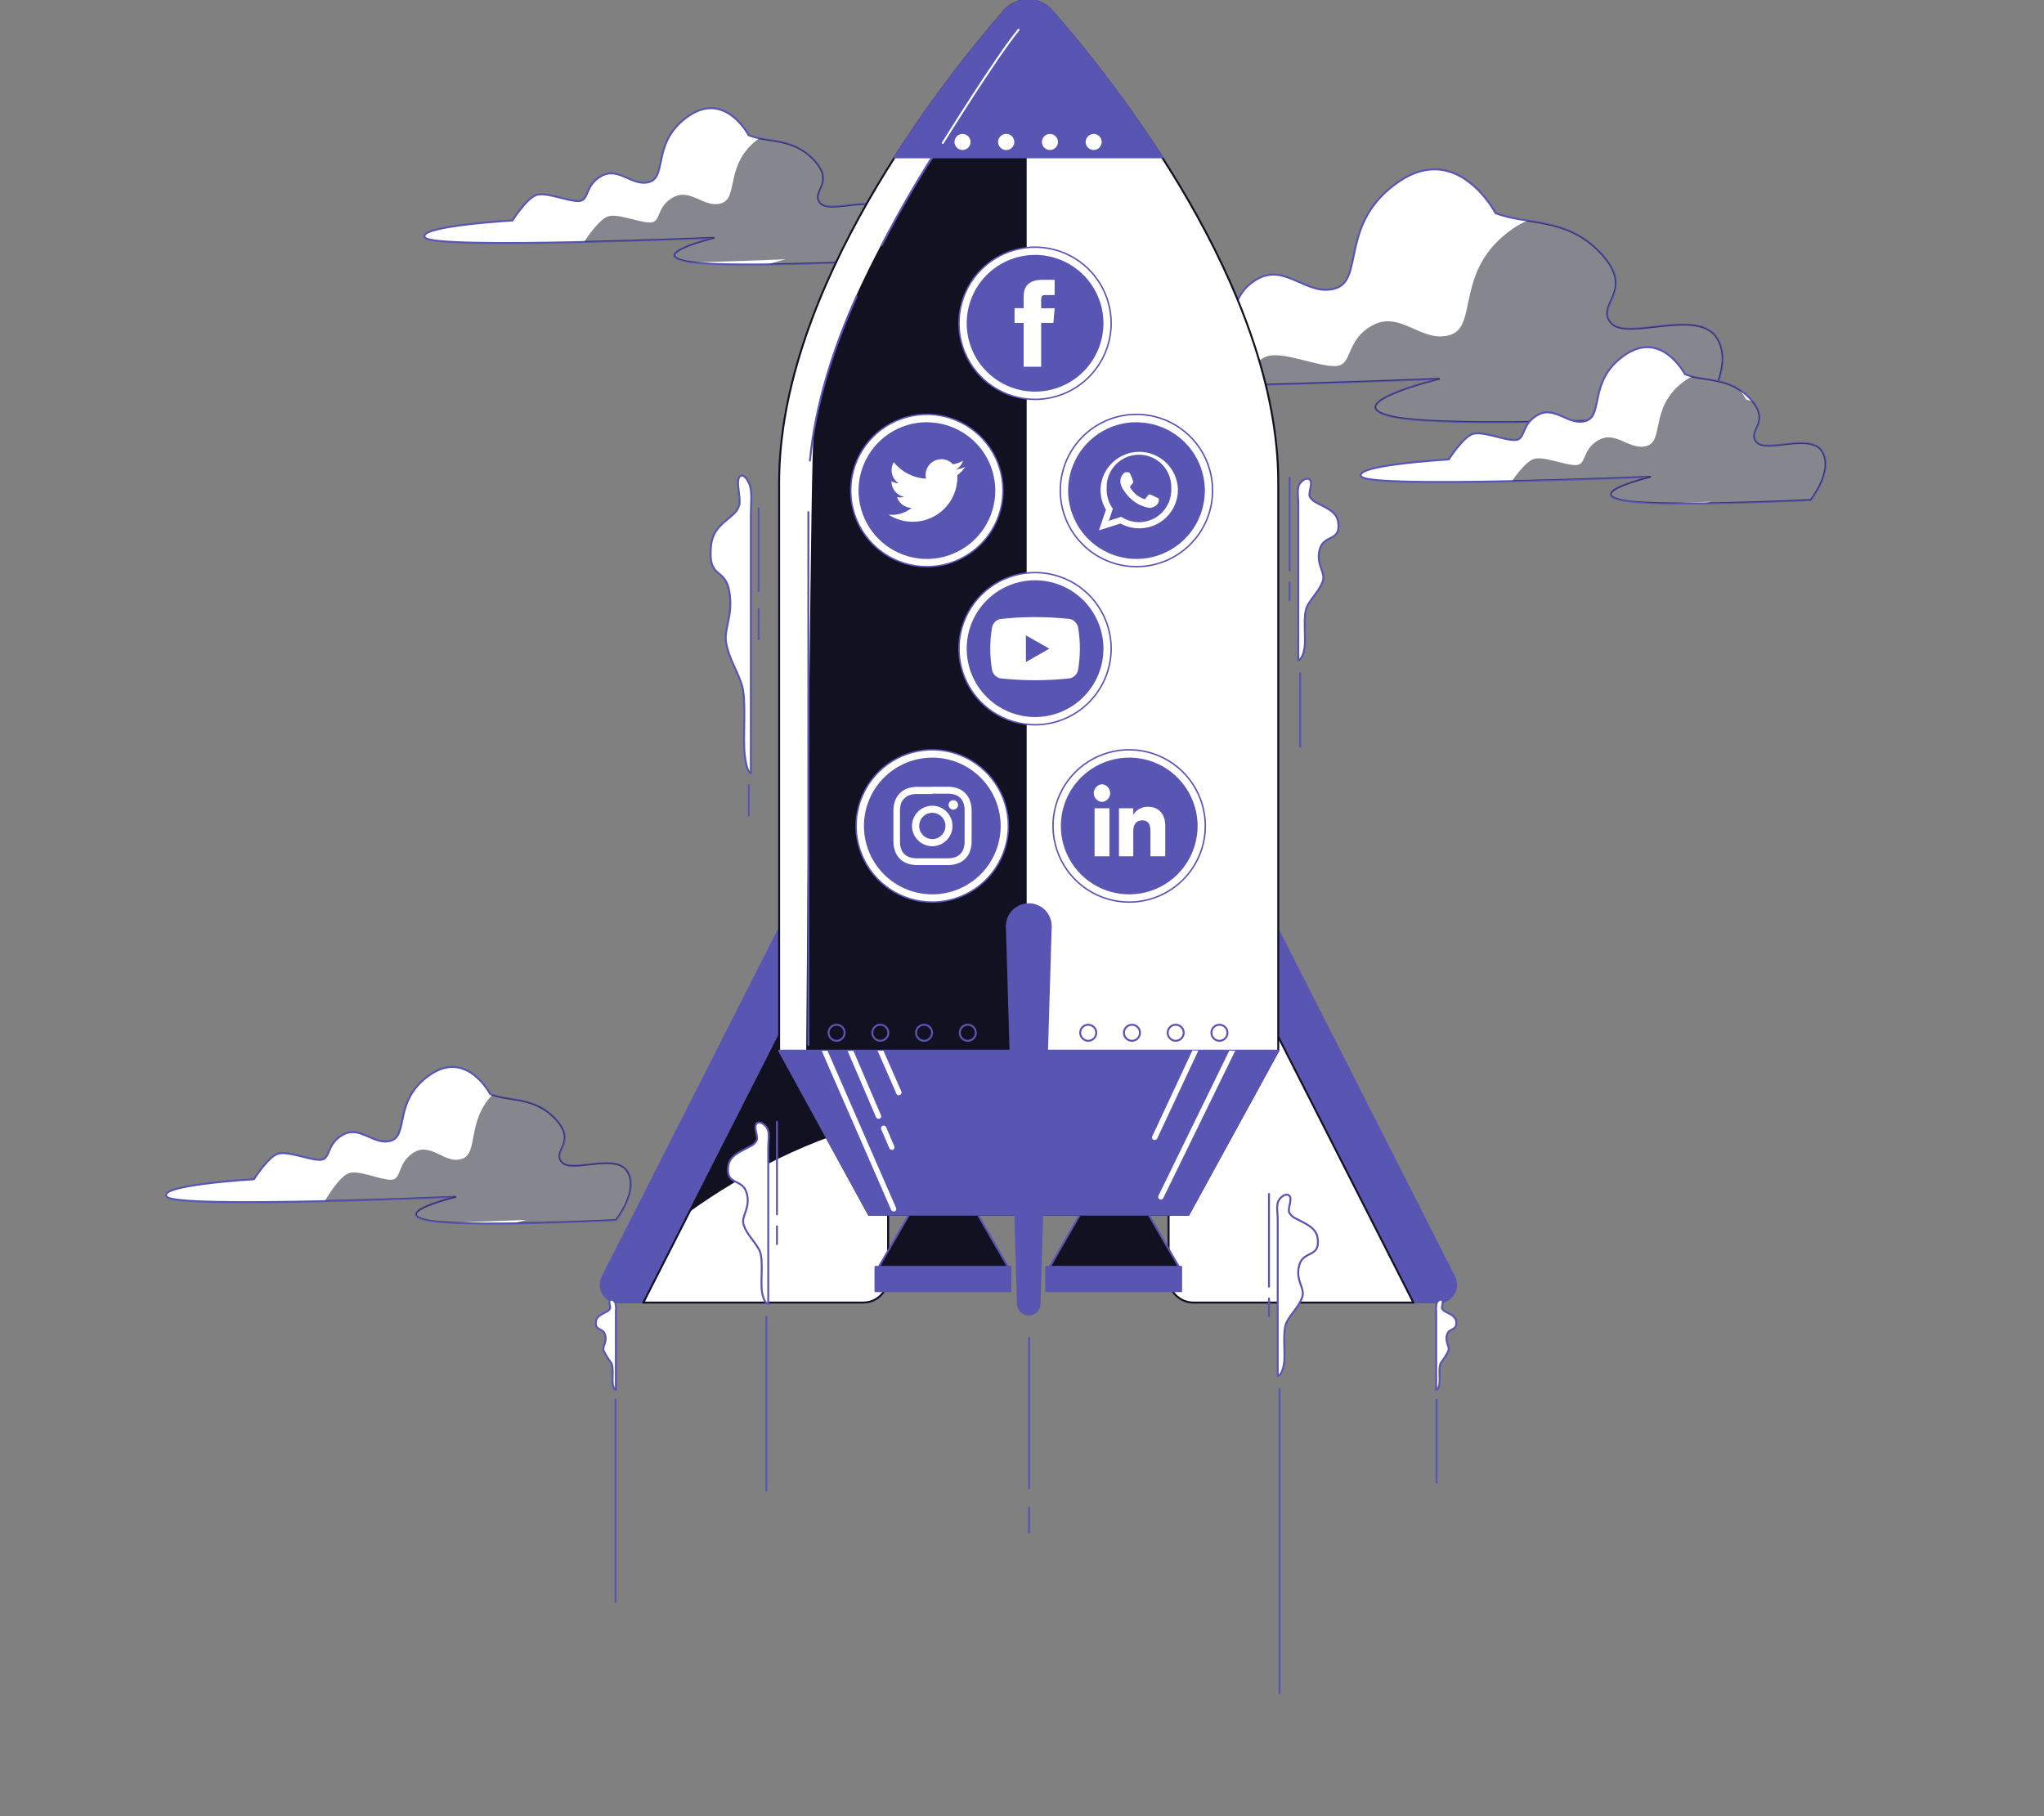<svg width="511" height="454" viewBox="0 0 511 454" fill="none" xmlns="http://www.w3.org/2000/svg">
<rect x="0" y="0" width="511" height="454" fill="#808080" stroke="none"/>
<path d="M373.882 53.263C373.882 53.263 364.456 35.274 349.645 45.44C334.833 55.606 341.04 69.677 334.012 72.034C326.983 74.39 321.503 65.772 314.46 69.677C307.418 73.582 309.761 79.844 305.035 79.844C300.308 79.844 291.744 75.939 287.826 77.501C283.908 79.063 278.4 87.667 278.4 87.667C278.4 87.667 238.53 90.01 243.216 94.709C247.902 99.409 359.73 94.709 359.73 94.709C359.73 94.709 333.931 100.957 348.002 104.135C362.073 107.313 424.646 104.135 424.646 104.135C424.646 104.135 434.071 92.407 429.332 84.583C424.592 76.76 406.656 85.364 402.738 80.678C398.82 75.993 408.999 72.855 400.395 63.47C391.791 54.085 381.692 56.387 373.882 53.263Z" fill="white" stroke="#5955B3" stroke-width="0.485" stroke-linecap="round" stroke-linejoin="round"/>
<g style="mix-blend-mode:multiply" opacity="0.51">
<path d="M430.664 90.602C430.563 90.109 430.563 89.601 430.664 89.108C430.606 87.497 430.143 85.927 429.318 84.543C424.632 76.72 406.642 85.324 402.724 80.638C398.806 75.952 408.985 72.815 400.381 63.429C394.524 57.034 387.953 56.091 381.88 55.148C380.617 55.679 379.413 56.338 378.285 57.114C363.473 67.281 369.68 81.352 362.638 83.695C355.596 86.038 350.129 77.447 343.087 81.352C336.044 85.257 338.401 91.518 333.661 91.518C328.921 91.518 320.371 87.613 316.466 89.175C314.083 90.131 311.08 93.699 309.168 96.338C335.506 95.719 359.676 94.709 359.676 94.709C359.676 94.709 333.877 100.957 347.948 104.135C362.019 107.313 424.592 104.135 424.592 104.135C424.592 104.135 430.139 97.294 430.664 90.602Z" fill="#111122"/>
</g>
<path d="M122.541 273.486C122.541 273.486 116.738 262.363 107.541 268.652C98.344 274.94 102.155 283.652 97.859 285.106C93.564 286.56 90.117 281.228 85.741 283.652C81.365 286.076 82.832 289.94 79.937 289.94C77.042 289.94 71.71 287.53 69.286 288.486C66.863 289.442 63.483 294.788 63.483 294.788C63.483 294.788 38.828 296.228 41.736 299.204C44.645 302.18 113.829 299.204 113.829 299.204C113.829 299.204 97.859 303.069 106.571 305.008C115.283 306.947 153.996 305.008 153.996 305.008C153.996 305.008 159.799 297.75 156.904 292.889C154.009 288.028 142.86 293.374 140.45 290.465C138.04 287.557 144.314 285.631 138.996 279.828C133.677 274.024 127.375 275.425 122.541 273.486Z" fill="white" stroke="#5955B3" stroke-width="0.485" stroke-linecap="round" stroke-linejoin="round"/>
<g style="mix-blend-mode:multiply" opacity="0.51">
<path d="M153.996 304.941C153.996 304.941 159.799 297.683 156.904 292.822C154.009 287.961 142.86 293.307 140.45 290.398C138.04 287.49 144.314 285.564 138.996 279.761C133.879 274.173 127.874 275.29 123.12 273.661C116.738 280.246 119.579 288.23 115.62 289.658C111.271 291.247 107.878 285.443 103.502 288.082C99.125 290.722 100.593 294.923 97.698 294.923C94.803 294.923 89.471 292.297 87.047 293.347C84.623 294.398 81.567 299.635 81.27 300.147C98.062 299.77 113.802 299.11 113.802 299.11C113.802 299.11 97.833 302.975 106.545 304.914C108.986 305.346 111.458 305.584 113.937 305.627C124.076 305.277 131.563 304.941 131.563 304.941C131.563 304.941 130.405 305.237 128.87 305.722C141.366 305.574 153.996 304.941 153.996 304.941Z" fill="#111122"/>
</g>
<path d="M187.174 33.806C187.174 33.806 181.371 22.684 172.174 28.972C162.977 35.26 166.788 43.972 162.493 45.426C158.197 46.881 154.75 41.548 150.374 43.972C145.998 46.396 147.465 50.26 144.57 50.26C141.675 50.26 136.343 47.837 133.919 48.806C131.496 49.776 128.116 55.108 128.116 55.108C128.116 55.108 103.434 56.549 106.343 59.457C109.251 62.366 178.435 59.457 178.435 59.457C178.435 59.457 162.466 63.322 171.178 65.261C179.89 67.2 218.602 65.261 218.602 65.261C218.602 65.261 224.405 58.003 221.51 53.142C218.615 48.281 207.466 53.627 205.056 50.718C202.646 47.81 208.921 45.884 203.602 40.081C198.283 34.277 192.008 35.745 187.174 33.806Z" fill="white" stroke="#5955B3" stroke-width="0.485" stroke-linecap="round" stroke-linejoin="round"/>
<g style="mix-blend-mode:multiply" opacity="0.51">
<path d="M218.629 65.261C218.629 65.261 224.432 58.003 221.537 53.142C218.642 48.281 207.493 53.627 205.083 50.719C202.673 47.81 208.947 45.885 203.629 40.081C199.239 35.288 194.203 35.436 189.84 34.547C181.034 40.822 184.75 49.359 180.415 50.786C176.079 52.213 172.672 46.908 168.296 49.332C163.92 51.755 165.401 55.62 162.493 55.62C159.584 55.62 154.265 53.196 151.842 54.166C149.418 55.135 146.038 60.467 146.038 60.467C162.775 60.09 178.449 59.431 178.449 59.431C178.449 59.431 162.479 63.295 171.191 65.234C171.991 65.405 172.8 65.526 173.615 65.598C186.272 65.248 196.411 64.817 196.411 64.817C196.411 64.817 194.297 65.328 192.035 66.069C204.975 65.948 218.629 65.261 218.629 65.261Z" fill="#111122"/>
</g>
<path d="M421.239 93.551C421.239 93.551 415.435 82.429 406.239 88.717C397.042 95.005 400.92 103.717 396.571 105.172C392.221 106.626 388.828 101.294 384.452 103.717C380.076 106.141 381.557 110.006 378.648 110.006C375.74 110.006 370.421 107.582 367.998 108.551C365.574 109.521 362.194 114.84 362.194 114.84C362.194 114.84 337.512 116.294 340.421 119.202C343.329 122.111 412.513 119.202 412.513 119.202C412.513 119.202 396.557 123.067 405.256 125.006C413.954 126.945 452.68 125.006 452.68 125.006C452.68 125.006 458.484 117.748 455.589 112.887C452.694 108.026 441.558 113.372 439.134 110.463C436.71 107.555 442.999 105.629 437.68 99.812C432.361 93.995 426.086 95.49 421.239 93.551Z" fill="white" stroke="#5955B3" stroke-width="0.485" stroke-linecap="round" stroke-linejoin="round"/>
<g style="mix-blend-mode:multiply" opacity="0.51">
<path d="M452.695 125.006C452.695 125.006 458.498 117.748 455.603 112.887C452.708 108.026 441.572 113.372 439.149 110.464C436.725 107.555 442.609 105.737 438.112 100.324C437.567 100.188 437.032 100.017 436.509 99.812C436.039 98.971 435.494 98.173 434.88 97.429C430.921 94.844 426.666 95.005 423.017 94.09C422.493 94.349 421.989 94.646 421.509 94.979C412.312 101.267 416.123 109.979 411.828 111.42C407.532 112.86 404.085 107.555 399.709 109.979C395.333 112.402 396.801 116.267 393.892 116.267C390.984 116.267 385.665 113.843 383.255 114.813C381.437 115.54 379.08 118.704 378.017 120.199C395.521 119.835 412.501 119.122 412.501 119.122C412.501 119.122 396.545 122.986 405.243 124.925C409.508 125.558 413.818 125.842 418.129 125.773L427.77 125.41C427.77 125.41 427.232 125.531 426.424 125.76C439.27 125.679 452.695 125.006 452.695 125.006Z" fill="#111122"/>
</g>
<path d="M240.562 75.185V80.153" stroke="white" stroke-width="0.485" stroke-linecap="round" stroke-linejoin="round"/>
<path d="M317.772 228.97L363.554 319.186C363.891 319.857 364.051 320.602 364.02 321.351C363.988 322.101 363.765 322.83 363.373 323.47C362.98 324.109 362.431 324.637 361.777 325.005C361.123 325.372 360.386 325.566 359.635 325.569H298.369C296.721 325.58 295.137 324.936 293.963 323.78C292.789 322.624 292.122 321.049 292.107 319.402V231.165L317.772 228.97Z" fill="#5955B3" stroke="#5955B3" stroke-width="0.485" stroke-linecap="round" stroke-linejoin="round"/>
<path d="M353.24 325.42L304.765 230.087L292.148 231.164V319.401C292.148 321.051 292.804 322.634 293.971 323.8C295.137 324.967 296.719 325.622 298.369 325.622H353.321C353.3 325.553 353.273 325.485 353.24 325.42Z" fill="white" stroke="#111122" stroke-width="0.485" stroke-miterlimit="10"/>
<path d="M196.424 228.97L150.643 319.186C150.306 319.857 150.145 320.602 150.177 321.351C150.208 322.101 150.431 322.83 150.824 323.47C151.216 324.109 151.766 324.637 152.42 325.005C153.074 325.372 153.811 325.566 154.561 325.569H215.855C217.498 325.573 219.075 324.926 220.243 323.771C221.411 322.615 222.075 321.045 222.089 319.402V231.165L196.424 228.97Z" fill="#5955B3" stroke="#5955B3" stroke-width="0.485" stroke-linecap="round" stroke-linejoin="round"/>
<path d="M160.943 325.42L209.418 230.087L222.021 231.164V319.401C222.021 321.051 221.366 322.634 220.199 323.8C219.032 324.967 217.45 325.622 215.8 325.622H160.862L160.943 325.42Z" fill="white" stroke="#111122" stroke-width="0.485" stroke-miterlimit="10"/>
<g style="mix-blend-mode:multiply">
<path d="M209.432 230.087L172.402 302.907C185.396 293.643 202.335 284.325 222.035 279.895V231.164L209.432 230.087Z" fill="#111122"/>
</g>
<path d="M235.864 288.742L219.544 316.992H252.17L235.864 288.742Z" fill="#111122" stroke="#5955B3" stroke-width="0.485" stroke-linecap="round" stroke-linejoin="round"/>
<path d="M278.576 288.742L262.27 316.992H294.896L278.576 288.742Z" fill="#111122" stroke="#5955B3" stroke-width="0.485" stroke-linecap="round" stroke-linejoin="round"/>
<path d="M252.601 316.695H218.871V322.782H252.601V316.695Z" fill="#5955B3" stroke="#5955B3" stroke-width="0.485" stroke-linecap="round" stroke-linejoin="round"/>
<path d="M295.286 316.695H261.556V322.782H295.286V316.695Z" fill="#5955B3" stroke="#5955B3" stroke-width="0.485" stroke-linecap="round" stroke-linejoin="round"/>
<path d="M262.942 2.714C262.204 1.866 261.292 1.187 260.269 0.721C259.246 0.255 258.135 0.014 257.011 0.014C255.886 0.014 254.775 0.255 253.752 0.721C252.729 1.187 251.817 1.866 251.079 2.714C235.554 20.583 194.781 72.047 194.781 120.629V262.646L217.241 303.648H297.103L319.563 262.646V120.629C319.563 72.033 278.562 20.556 262.942 2.714Z" fill="white" stroke="#111122" stroke-width="0.485" stroke-miterlimit="10"/>
<path d="M256.667 5.663C256.667 3.132 249.504 18.226 244.454 24.824C244.535 24.259 244.629 23.706 244.71 23.141C244.71 23.141 214.696 61.409 205.661 97.428C204.714 101.134 203.964 104.887 203.412 108.672C202.739 113.196 201.904 214.4 201.46 274.913L217.241 303.648H256.223C255.442 300.699 257.569 287.112 256.667 283.557V5.663Z" fill="#111122"/>
<path d="M209.149 260.182C210.257 260.182 211.155 259.283 211.155 258.175C211.155 257.067 210.257 256.169 209.149 256.169C208.041 256.169 207.143 257.067 207.143 258.175C207.143 259.283 208.041 260.182 209.149 260.182Z" stroke="#5955B3" stroke-width="0.485" stroke-linecap="round" stroke-linejoin="round"/>
<path d="M220.082 260.182C221.191 260.182 222.089 259.283 222.089 258.175C222.089 257.067 221.191 256.169 220.082 256.169C218.974 256.169 218.076 257.067 218.076 258.175C218.076 259.283 218.974 260.182 220.082 260.182Z" stroke="#5955B3" stroke-width="0.485" stroke-linecap="round" stroke-linejoin="round"/>
<path d="M231.016 260.182C232.124 260.182 233.022 259.283 233.022 258.175C233.022 257.067 232.124 256.169 231.016 256.169C229.908 256.169 229.01 257.067 229.01 258.175C229.01 259.283 229.908 260.182 231.016 260.182Z" stroke="#5955B3" stroke-width="0.485" stroke-linecap="round" stroke-linejoin="round"/>
<path d="M241.95 260.182C243.058 260.182 243.956 259.283 243.956 258.175C243.956 257.067 243.058 256.169 241.95 256.169C240.842 256.169 239.943 257.067 239.943 258.175C239.943 259.283 240.842 260.182 241.95 260.182Z" stroke="#5955B3" stroke-width="0.485" stroke-linecap="round" stroke-linejoin="round"/>
<path d="M272.058 260.182C273.166 260.182 274.064 259.283 274.064 258.175C274.064 257.067 273.166 256.169 272.058 256.169C270.95 256.169 270.052 257.067 270.052 258.175C270.052 259.283 270.95 260.182 272.058 260.182Z" stroke="#5955B3" stroke-width="0.485" stroke-linecap="round" stroke-linejoin="round"/>
<path d="M282.992 260.182C284.1 260.182 284.998 259.283 284.998 258.175C284.998 257.067 284.1 256.169 282.992 256.169C281.884 256.169 280.985 257.067 280.985 258.175C280.985 259.283 281.884 260.182 282.992 260.182Z" stroke="#5955B3" stroke-width="0.485" stroke-linecap="round" stroke-linejoin="round"/>
<path d="M293.925 260.182C295.033 260.182 295.932 259.283 295.932 258.175C295.932 257.067 295.033 256.169 293.925 256.169C292.817 256.169 291.919 257.067 291.919 258.175C291.919 259.283 292.817 260.182 293.925 260.182Z" stroke="#5955B3" stroke-width="0.485" stroke-linecap="round" stroke-linejoin="round"/>
<path d="M304.859 260.182C305.967 260.182 306.865 259.283 306.865 258.175C306.865 257.067 305.967 256.169 304.859 256.169C303.751 256.169 302.853 257.067 302.853 258.175C302.853 259.283 303.751 260.182 304.859 260.182Z" stroke="#5955B3" stroke-width="0.485" stroke-linecap="round" stroke-linejoin="round"/>
<path d="M202.093 128.021V261.192" stroke="#5955B3" stroke-width="0.485" stroke-linecap="round" stroke-linejoin="round"/>
<path d="M214.185 74.053C208.3 87.114 203.803 101.158 202.483 115.135" stroke="#5955B3" stroke-width="0.485" stroke-linecap="round" stroke-linejoin="round"/>
<path d="M263.239 11.911C262.612 11.075 261.798 10.396 260.863 9.929C259.929 9.461 258.898 9.218 257.853 9.218C256.807 9.218 255.777 9.461 254.842 9.929C253.907 10.396 253.094 11.075 252.466 11.911C240.218 27.289 229.495 43.821 220.446 61.274" stroke="#5955B3" stroke-width="0.485" stroke-linecap="round" stroke-linejoin="round"/>
<path d="M284.123 140.625C279.357 140.625 274.787 138.733 271.416 135.365C268.046 131.997 266.15 127.428 266.146 122.663C266.146 117.895 268.04 113.323 271.412 109.952C274.783 106.58 279.355 104.687 284.123 104.687C288.888 104.69 293.457 106.586 296.825 109.956C300.193 113.327 302.085 117.897 302.085 122.663C302.085 127.427 300.193 131.995 296.824 135.364C293.455 138.733 288.886 140.625 284.123 140.625Z" fill="#5955B3" stroke="#5955B3" stroke-width="0.485" stroke-linecap="round" stroke-linejoin="round"/>
<path d="M284.123 141.662C280.356 141.664 276.673 140.549 273.54 138.458C270.406 136.367 267.964 133.394 266.521 129.914C265.078 126.435 264.7 122.605 265.435 118.911C266.169 115.216 267.982 111.822 270.646 109.159C273.31 106.495 276.703 104.681 280.398 103.947C284.093 103.213 287.922 103.591 291.402 105.034C294.881 106.477 297.855 108.919 299.946 112.052C302.037 115.185 303.152 118.868 303.149 122.635C303.142 127.679 301.135 132.514 297.568 136.081C294.002 139.648 289.166 141.654 284.123 141.662ZM284.123 105.723C280.778 105.723 277.508 106.715 274.727 108.573C271.945 110.432 269.778 113.073 268.498 116.163C267.218 119.254 266.883 122.654 267.535 125.935C268.188 129.215 269.799 132.229 272.164 134.594C274.529 136.959 277.542 138.57 280.823 139.223C284.104 139.875 287.504 139.54 290.595 138.26C293.685 136.98 296.326 134.812 298.185 132.031C300.043 129.25 301.035 125.98 301.035 122.635C301.024 118.156 299.238 113.863 296.068 110.698C292.898 107.533 288.602 105.753 284.123 105.75V105.723Z" fill="white" stroke="#5955B3" stroke-width="0.364" stroke-miterlimit="10"/>
<path fill-rule="evenodd" clip-rule="evenodd" d="M294.478 122.217C294.372 119.739 293.318 117.396 291.535 115.672C289.751 113.948 287.374 112.974 284.893 112.952C282.413 112.929 280.018 113.86 278.204 115.551C276.389 117.243 275.293 119.566 275.142 122.042C275.142 122.19 275.142 122.325 275.142 122.46C275.13 124.208 275.596 125.926 276.489 127.428L274.738 132.572L280.124 130.875C281.562 131.66 283.173 132.072 284.81 132.074C286.076 132.077 287.331 131.831 288.502 131.35C289.673 130.869 290.738 130.162 291.635 129.269C292.533 128.376 293.246 127.315 293.734 126.147C294.222 124.979 294.475 123.726 294.478 122.46V122.217ZM284.81 130.539C283.215 130.542 281.655 130.074 280.326 129.192L277.202 130.189L278.212 127.186C277.209 125.809 276.667 124.15 276.664 122.446C276.65 122.186 276.65 121.925 276.664 121.665C276.685 119.523 277.557 117.476 279.087 115.976C280.618 114.476 282.681 113.646 284.824 113.667C286.966 113.688 289.013 114.56 290.513 116.09C292.013 117.621 292.843 119.684 292.822 121.827C292.822 122.029 292.822 122.244 292.822 122.446C292.826 124.58 291.985 126.628 290.484 128.144C288.983 129.66 286.944 130.521 284.81 130.539Z" fill="white"/>
<path fill-rule="evenodd" clip-rule="evenodd" d="M289.24 124.4C288.998 124.292 287.894 123.713 287.624 123.645C287.355 123.578 287.247 123.524 287.086 123.753C286.924 123.982 286.466 124.521 286.332 124.682C286.264 124.75 286.172 124.788 286.076 124.788C285.98 124.788 285.888 124.75 285.82 124.682C285.118 124.408 284.471 124.012 283.908 123.511C283.378 123.04 282.924 122.491 282.561 121.882C282.427 121.653 282.561 121.531 282.669 121.41C282.777 121.289 282.898 121.128 283.019 120.993L283.113 120.885L283.262 120.602C283.298 120.539 283.317 120.467 283.317 120.394C283.317 120.32 283.298 120.248 283.262 120.185C283.262 120.077 282.736 118.838 282.534 118.434C282.332 118.031 282.144 118.044 281.996 118.044H281.551C281.431 118.046 281.312 118.073 281.203 118.124C281.094 118.175 280.997 118.249 280.919 118.34C280.647 118.59 280.433 118.894 280.289 119.233C280.145 119.572 280.075 119.938 280.084 120.306C280.09 120.575 280.131 120.842 280.205 121.101C280.386 121.691 280.674 122.243 281.053 122.73C282.037 124.272 283.438 125.505 285.093 126.285C287.503 127.227 287.503 126.918 287.934 126.877C288.265 126.816 288.58 126.685 288.856 126.492C289.133 126.299 289.365 126.05 289.536 125.76C289.691 125.409 289.743 125.021 289.684 124.642C289.551 124.536 289.401 124.454 289.24 124.4Z" fill="white"/>
<path d="M258.768 180.132C256.407 180.132 254.07 179.667 251.889 178.764C249.708 177.86 247.726 176.536 246.057 174.867C244.388 173.198 243.064 171.216 242.16 169.035C241.257 166.854 240.792 164.517 240.792 162.156C240.796 157.391 242.691 152.822 246.062 149.454C249.433 146.085 254.003 144.193 258.768 144.193C263.532 144.193 268.101 146.086 271.469 149.454C274.838 152.823 276.731 157.392 276.731 162.156C276.731 166.921 274.839 171.491 271.47 174.862C268.102 178.233 263.533 180.128 258.768 180.132Z" fill="#5955B3" stroke="#5955B3" stroke-width="0.485" stroke-linecap="round" stroke-linejoin="round"/>
<path d="M258.768 181.182C255.004 181.182 251.326 180.066 248.197 177.975C245.068 175.884 242.63 172.913 241.19 169.436C239.749 165.96 239.373 162.134 240.107 158.443C240.841 154.753 242.653 151.362 245.314 148.702C247.975 146.041 251.365 144.229 255.056 143.495C258.746 142.76 262.572 143.137 266.049 144.577C269.525 146.017 272.497 148.456 274.587 151.585C276.678 154.714 277.794 158.392 277.794 162.155C277.787 167.199 275.78 172.034 272.213 175.601C268.647 179.168 263.811 181.174 258.768 181.182ZM258.768 145.243C254.282 145.243 249.98 147.025 246.809 150.196C243.637 153.368 241.855 157.67 241.855 162.155C241.855 166.641 243.637 170.942 246.809 174.114C249.98 177.286 254.282 179.067 258.768 179.067C263.253 179.067 267.555 177.286 270.726 174.114C273.898 170.942 275.68 166.641 275.68 162.155C275.68 157.67 273.898 153.368 270.726 150.196C267.555 147.025 263.253 145.243 258.768 145.243Z" fill="white" stroke="#5955B3" stroke-width="0.364" stroke-miterlimit="10"/>
<path d="M269.5 156.729C269.375 156.252 269.126 155.816 268.778 155.466C268.431 155.116 267.997 154.864 267.521 154.736C261.703 154.108 255.834 154.108 250.016 154.736C249.54 154.864 249.106 155.116 248.758 155.466C248.411 155.816 248.162 156.252 248.037 156.729C247.408 160.319 247.408 163.991 248.037 167.582C248.162 168.059 248.411 168.494 248.758 168.844C249.106 169.194 249.54 169.446 250.016 169.575C255.834 170.203 261.703 170.203 267.521 169.575C267.997 169.446 268.431 169.194 268.778 168.844C269.126 168.494 269.375 168.059 269.5 167.582C270.128 163.991 270.128 160.319 269.5 156.729Z" fill="white"/>
<path d="M256.479 165.495V158.83L262.336 162.156L256.479 165.495Z" fill="#5955B3"/>
<path d="M258.768 98.775C254.003 98.775 249.433 96.882 246.062 93.514C242.691 90.146 240.796 85.577 240.792 80.812C240.792 76.044 242.686 71.472 246.057 68.101C249.428 64.73 254 62.836 258.768 62.836C263.533 62.84 268.102 64.735 271.47 68.106C274.839 71.477 276.731 76.047 276.731 80.812C276.731 85.576 274.838 90.145 271.469 93.513C268.101 96.882 263.532 98.775 258.768 98.775Z" fill="#5955B3" stroke="#5955B3" stroke-width="0.485" stroke-linecap="round" stroke-linejoin="round"/>
<path d="M258.768 99.839C255.004 99.839 251.326 98.723 248.197 96.632C245.068 94.542 242.63 91.57 241.19 88.094C239.749 84.617 239.373 80.791 240.107 77.101C240.841 73.41 242.653 70.02 245.314 67.359C247.975 64.698 251.365 62.886 255.056 62.152C258.746 61.418 262.572 61.794 266.049 63.234C269.525 64.674 272.497 67.113 274.587 70.242C276.678 73.371 277.794 77.049 277.794 80.812C277.787 85.856 275.78 90.692 272.213 94.258C268.647 97.825 263.811 99.832 258.768 99.839ZM258.768 63.9C255.423 63.9 252.153 64.892 249.372 66.75C246.59 68.609 244.423 71.25 243.143 74.34C241.863 77.431 241.528 80.831 242.18 84.112C242.833 87.392 244.444 90.406 246.809 92.771C249.174 95.136 252.187 96.747 255.468 97.4C258.749 98.052 262.149 97.717 265.24 96.437C268.33 95.157 270.971 92.99 272.83 90.208C274.688 87.427 275.68 84.157 275.68 80.812C275.676 76.328 273.893 72.028 270.722 68.858C267.551 65.687 263.252 63.904 258.768 63.9Z" fill="white" stroke="#5955B3" stroke-width="0.364" stroke-miterlimit="10"/>
<path d="M255.913 91.679H260.29V80.718H263.346L263.669 77.056H260.29V74.969C260.29 74.094 260.465 73.757 261.299 73.757H263.669V69.946H260.64C257.381 69.946 255.913 71.387 255.913 74.121V77.029H253.638V80.732H255.913V91.679Z" fill="white"/>
<path d="M233.077 224.445C228.311 224.445 223.741 222.553 220.37 219.185C217 215.817 215.104 211.248 215.101 206.483C215.101 201.715 216.994 197.143 220.366 193.772C223.737 190.401 228.309 188.507 233.077 188.507C237.842 188.51 242.411 190.406 245.779 193.777C249.147 197.147 251.039 201.718 251.039 206.483C251.039 211.247 249.147 215.816 245.778 219.184C242.409 222.553 237.841 224.445 233.077 224.445Z" fill="#5955B3" stroke="#5955B3" stroke-width="0.485" stroke-linecap="round" stroke-linejoin="round"/>
<path d="M233.077 225.509C229.31 225.512 225.627 224.397 222.494 222.306C219.361 220.215 216.918 217.241 215.475 213.762C214.033 210.282 213.654 206.453 214.389 202.758C215.123 199.064 216.936 195.67 219.6 193.006C222.264 190.343 225.657 188.529 229.352 187.795C233.047 187.061 236.876 187.439 240.356 188.882C243.835 190.324 246.809 192.767 248.9 195.9C250.991 199.033 252.106 202.716 252.103 206.483C252.096 211.527 250.089 216.362 246.522 219.929C242.956 223.495 238.121 225.502 233.077 225.509ZM233.077 189.571C229.732 189.571 226.462 190.563 223.681 192.421C220.9 194.279 218.732 196.921 217.452 200.011C216.172 203.101 215.837 206.502 216.489 209.782C217.142 213.063 218.753 216.076 221.118 218.442C223.483 220.807 226.497 222.418 229.777 223.07C233.058 223.723 236.458 223.388 239.549 222.108C242.639 220.828 245.28 218.66 247.139 215.879C248.997 213.098 249.989 209.828 249.989 206.483C249.985 201.999 248.202 197.699 245.032 194.528C241.861 191.357 237.561 189.574 233.077 189.571Z" fill="white" stroke="#5955B3" stroke-width="0.364" stroke-miterlimit="10"/>
<path d="M233.076 198.403C235.769 198.403 236.012 198.403 237.116 198.403C237.741 198.408 238.361 198.522 238.947 198.74C239.371 198.906 239.756 199.159 240.078 199.481C240.4 199.803 240.652 200.188 240.819 200.612C241.037 201.198 241.15 201.817 241.155 202.443C241.155 203.48 241.155 203.789 241.155 206.482C241.155 209.175 241.155 209.418 241.155 210.522C241.15 211.147 241.037 211.767 240.819 212.353C240.652 212.777 240.4 213.162 240.078 213.484C239.756 213.806 239.371 214.058 238.947 214.225C238.361 214.442 237.741 214.556 237.116 214.561C236.079 214.561 235.769 214.561 233.076 214.561C230.383 214.561 230.127 214.561 229.037 214.561C228.411 214.556 227.792 214.442 227.206 214.225C226.777 214.067 226.39 213.814 226.074 213.484C225.746 213.167 225.493 212.781 225.334 212.353C225.116 211.767 225.002 211.147 224.997 210.522C224.997 209.485 224.997 209.175 224.997 206.482C224.997 203.789 224.997 203.533 224.997 202.443C225.002 201.817 225.116 201.198 225.334 200.612C225.519 200.208 225.79 199.849 226.128 199.561C226.444 199.232 226.831 198.978 227.259 198.821C227.846 198.603 228.465 198.489 229.091 198.484C230.127 198.484 230.437 198.484 233.13 198.484M233.13 196.707C230.437 196.707 230.114 196.707 229.091 196.707C228.272 196.727 227.462 196.882 226.694 197.164C226.043 197.424 225.453 197.814 224.957 198.309C224.462 198.805 224.072 199.396 223.812 200.046C223.53 200.815 223.375 201.624 223.354 202.443C223.354 203.493 223.354 203.789 223.354 206.482C223.354 209.175 223.354 209.485 223.354 210.522C223.375 211.34 223.53 212.15 223.812 212.919C224.067 213.572 224.454 214.166 224.95 214.662C225.446 215.158 226.04 215.546 226.694 215.8C227.462 216.083 228.272 216.238 229.091 216.258C230.141 216.258 230.437 216.258 233.13 216.258C235.823 216.258 236.133 216.258 237.17 216.258C237.988 216.238 238.798 216.083 239.567 215.8C240.224 215.552 240.82 215.166 241.317 214.669C241.814 214.173 242.2 213.576 242.448 212.919C242.731 212.15 242.885 211.34 242.906 210.522C242.906 209.472 242.906 209.175 242.906 206.482C242.906 203.789 242.906 203.466 242.906 202.443C242.885 201.624 242.731 200.815 242.448 200.046C242.2 199.39 241.818 198.793 241.326 198.292C240.835 197.791 240.245 197.398 239.594 197.137C238.825 196.855 238.015 196.7 237.197 196.68C236.146 196.68 235.85 196.68 233.157 196.68" fill="white"/>
<path d="M233.076 201.42C232.074 201.417 231.094 201.712 230.26 202.267C229.426 202.821 228.775 203.611 228.389 204.536C228.004 205.461 227.902 206.479 228.096 207.462C228.289 208.445 228.771 209.349 229.478 210.058C230.186 210.767 231.088 211.251 232.07 211.447C233.053 211.644 234.071 211.544 234.997 211.162C235.923 210.779 236.715 210.13 237.272 209.297C237.829 208.464 238.126 207.485 238.126 206.483C238.126 205.142 237.594 203.857 236.648 202.908C235.701 201.958 234.417 201.424 233.076 201.42ZM233.076 209.755C232.426 209.755 231.79 209.562 231.25 209.2C230.709 208.839 230.288 208.325 230.04 207.724C229.791 207.122 229.727 206.461 229.855 205.823C229.983 205.186 230.297 204.6 230.758 204.141C231.219 203.682 231.805 203.371 232.444 203.245C233.082 203.12 233.743 203.187 234.343 203.438C234.943 203.689 235.455 204.112 235.815 204.654C236.174 205.196 236.365 205.832 236.362 206.483C236.362 206.914 236.277 207.34 236.112 207.738C235.946 208.136 235.704 208.497 235.399 208.801C235.094 209.105 234.731 209.346 234.333 209.51C233.934 209.673 233.507 209.757 233.076 209.755Z" fill="white"/>
<path d="M239.512 201.218C239.512 201.452 239.443 201.682 239.313 201.876C239.183 202.071 238.997 202.223 238.781 202.313C238.564 202.403 238.326 202.426 238.096 202.38C237.866 202.335 237.655 202.222 237.49 202.056C237.324 201.89 237.211 201.679 237.165 201.449C237.12 201.219 237.143 200.981 237.233 200.765C237.322 200.548 237.474 200.363 237.669 200.233C237.864 200.103 238.093 200.033 238.328 200.033C238.642 200.033 238.943 200.158 239.165 200.38C239.388 200.602 239.512 200.904 239.512 201.218Z" fill="white"/>
<path d="M231.73 140.625C226.965 140.625 222.394 138.733 219.024 135.365C215.653 131.997 213.757 127.428 213.754 122.663C213.754 117.895 215.648 113.323 219.019 109.952C222.39 106.58 226.962 104.687 231.73 104.687C236.495 104.69 241.064 106.586 244.432 109.956C247.8 113.327 249.692 117.897 249.692 122.663C249.692 127.427 247.8 131.995 244.431 135.364C241.063 138.733 236.494 140.625 231.73 140.625Z" fill="#5955B3" stroke="#5955B3" stroke-width="0.485" stroke-linecap="round" stroke-linejoin="round"/>
<path d="M231.73 141.662C227.963 141.664 224.28 140.549 221.147 138.458C218.014 136.367 215.571 133.394 214.129 129.914C212.686 126.435 212.308 122.605 213.042 118.911C213.776 115.216 215.59 111.822 218.253 109.159C220.917 106.495 224.311 104.681 228.005 103.947C231.7 103.213 235.529 103.591 239.009 105.034C242.489 106.477 245.462 108.919 247.553 112.052C249.644 115.185 250.759 118.868 250.756 122.635C250.753 127.68 248.747 132.518 245.18 136.085C241.612 139.652 236.775 141.658 231.73 141.662ZM231.73 105.723C228.385 105.723 225.115 106.715 222.334 108.573C219.553 110.432 217.385 113.073 216.105 116.163C214.825 119.254 214.49 122.654 215.143 125.935C215.795 129.215 217.406 132.229 219.771 134.594C222.136 136.959 225.15 138.57 228.431 139.223C231.711 139.875 235.112 139.54 238.202 138.26C241.292 136.98 243.934 134.812 245.792 132.031C247.65 129.25 248.642 125.98 248.642 122.635C248.632 118.156 246.845 113.863 243.675 110.698C240.505 107.533 236.21 105.753 231.73 105.75V105.723Z" fill="white" stroke="#5955B3" stroke-width="0.364" stroke-miterlimit="10"/>
<path d="M222.156 128.667C223.879 129.773 225.872 130.384 227.918 130.433C229.964 130.482 231.985 129.968 233.758 128.946C235.532 127.925 236.99 126.435 237.974 124.64C238.958 122.846 239.43 120.815 239.338 118.77C240.109 118.209 240.774 117.517 241.304 116.724C240.586 117.046 239.823 117.255 239.042 117.343C239.863 116.856 240.476 116.085 240.765 115.175C239.984 115.618 239.132 115.923 238.247 116.077C237.66 115.428 236.872 114.993 236.009 114.842C235.146 114.691 234.258 114.832 233.485 115.244C232.711 115.655 232.098 116.313 231.741 117.113C231.384 117.913 231.304 118.809 231.515 119.659C229.955 119.58 228.43 119.173 227.038 118.466C225.646 117.758 224.418 116.765 223.435 115.552C222.931 116.417 222.775 117.442 223 118.418C223.225 119.394 223.814 120.247 224.647 120.804C224.024 120.78 223.415 120.61 222.87 120.305C222.858 121.221 223.166 122.113 223.741 122.826C224.317 123.539 225.123 124.028 226.021 124.21C225.441 124.368 224.833 124.391 224.243 124.278C224.502 125.052 224.995 125.726 225.653 126.209C226.312 126.691 227.103 126.957 227.919 126.971C226.298 128.275 224.226 128.885 222.156 128.667Z" fill="white"/>
<path d="M282.305 224.445C277.54 224.445 272.97 222.553 269.599 219.185C266.228 215.817 264.333 211.248 264.329 206.483C264.329 201.715 266.223 197.143 269.594 193.772C272.965 190.401 277.538 188.507 282.305 188.507C287.07 188.51 291.639 190.406 295.007 193.777C298.376 197.147 300.268 201.718 300.268 206.483C300.268 211.247 298.375 215.816 295.007 219.184C291.638 222.553 287.069 224.445 282.305 224.445Z" fill="#5955B3" stroke="#5955B3" stroke-width="0.485" stroke-linecap="round" stroke-linejoin="round"/>
<path d="M282.305 225.509C278.538 225.512 274.855 224.397 271.722 222.306C268.589 220.215 266.147 217.241 264.704 213.762C263.261 210.282 262.883 206.453 263.617 202.758C264.351 199.064 266.165 195.67 268.829 193.006C271.492 190.343 274.886 188.529 278.581 187.795C282.275 187.061 286.105 187.439 289.584 188.882C293.064 190.324 296.037 192.767 298.128 195.9C300.219 199.033 301.334 202.716 301.332 206.483C301.324 211.527 299.318 216.362 295.751 219.929C292.184 223.495 287.349 225.502 282.305 225.509ZM282.305 189.571C278.96 189.571 275.69 190.563 272.909 192.421C270.128 194.279 267.96 196.921 266.68 200.011C265.4 203.101 265.065 206.502 265.718 209.782C266.37 213.063 267.981 216.076 270.346 218.442C272.712 220.807 275.725 222.418 279.006 223.07C282.286 223.723 285.687 223.388 288.777 222.108C291.868 220.828 294.509 218.66 296.367 215.879C298.226 213.098 299.217 209.828 299.217 206.483C299.214 201.999 297.431 197.699 294.26 194.528C291.089 191.357 286.79 189.574 282.305 189.571Z" fill="white" stroke="#5955B3" stroke-width="0.364" stroke-miterlimit="10"/>
<path d="M277.363 202.053H273.646V214.064H277.363V202.053Z" fill="white"/>
<path d="M275.492 200.478C276.05 200.434 276.571 200.182 276.95 199.772C277.33 199.361 277.541 198.822 277.541 198.263C277.541 197.704 277.33 197.165 276.95 196.754C276.571 196.344 276.05 196.091 275.492 196.048C274.935 196.091 274.414 196.344 274.034 196.754C273.654 197.165 273.443 197.704 273.443 198.263C273.443 198.822 273.654 199.361 274.034 199.772C274.414 200.182 274.935 200.434 275.492 200.478Z" fill="white"/>
<path d="M283.314 207.762C283.314 206.066 284.095 205.069 285.577 205.069C287.058 205.069 287.61 206.039 287.61 207.762V214.064H291.313V206.456C291.313 203.238 289.481 201.676 286.936 201.676C286.212 201.668 285.498 201.847 284.863 202.196C284.229 202.545 283.695 203.053 283.314 203.669V202.053H279.746V214.064H283.314V207.762Z" fill="white"/>
<path d="M257.179 328.599C256.465 328.599 255.78 328.315 255.275 327.81C254.769 327.305 254.486 326.62 254.486 325.906L251.712 231.542C251.71 230.82 251.851 230.105 252.127 229.437C252.402 228.77 252.807 228.164 253.317 227.653C253.828 227.143 254.434 226.738 255.101 226.462C255.769 226.187 256.484 226.046 257.206 226.048C257.927 226.048 258.64 226.19 259.306 226.466C259.972 226.743 260.577 227.147 261.086 227.658C261.595 228.168 261.998 228.774 262.273 229.44C262.547 230.107 262.688 230.821 262.686 231.542L259.885 325.906C259.885 326.26 259.815 326.612 259.679 326.939C259.543 327.267 259.343 327.564 259.092 327.815C258.84 328.065 258.542 328.263 258.214 328.398C257.885 328.532 257.534 328.6 257.179 328.599Z" fill="#5955B3" stroke="#5955B3" stroke-width="0.485" stroke-linecap="round" stroke-linejoin="round"/>
<path d="M257.273 376.831V383.119" stroke="#5955B3" stroke-width="0.485" stroke-linecap="round" stroke-linejoin="round"/>
<path d="M251.079 2.728C241.066 14.254 231.895 26.485 223.637 39.326H290.545C282.242 26.457 273.017 14.208 262.942 2.674C262.2 1.829 261.285 1.154 260.26 0.692C259.235 0.231 258.122 -0.005 256.998 8.10619e-05C255.874 0.005 254.764 0.251 253.742 0.722C252.721 1.192 251.813 1.876 251.079 2.728Z" fill="#5955B3" stroke="#5955B3" stroke-width="0.485" stroke-linecap="round" stroke-linejoin="round"/>
<path d="M240.63 37.495C241.738 37.495 242.637 36.597 242.637 35.489C242.637 34.381 241.738 33.482 240.63 33.482C239.522 33.482 238.624 34.381 238.624 35.489C238.624 36.597 239.522 37.495 240.63 37.495Z" fill="white"/>
<path d="M253.57 35.489C253.57 35.889 253.451 36.28 253.228 36.612C253.006 36.944 252.69 37.203 252.32 37.356C251.95 37.508 251.543 37.547 251.151 37.468C250.759 37.389 250.399 37.196 250.117 36.912C249.835 36.628 249.644 36.267 249.567 35.874C249.491 35.482 249.533 35.075 249.688 34.706C249.843 34.337 250.104 34.023 250.438 33.803C250.772 33.582 251.163 33.466 251.564 33.469C251.828 33.469 252.09 33.521 252.334 33.623C252.579 33.724 252.801 33.873 252.987 34.061C253.173 34.249 253.321 34.472 253.421 34.717C253.521 34.962 253.572 35.224 253.57 35.489Z" fill="white"/>
<path d="M262.484 37.495C263.592 37.495 264.49 36.597 264.49 35.489C264.49 34.381 263.592 33.482 262.484 33.482C261.376 33.482 260.478 34.381 260.478 35.489C260.478 36.597 261.376 37.495 262.484 37.495Z" fill="white"/>
<path d="M273.418 37.495C274.526 37.495 275.425 36.597 275.425 35.489C275.425 34.381 274.526 33.482 273.418 33.482C272.31 33.482 271.412 34.381 271.412 35.489C271.412 36.597 272.31 37.495 273.418 37.495Z" fill="white"/>
<path d="M235.702 35.731C235.702 35.731 249.167 14.066 254.648 7.454" stroke="white" stroke-width="0.485" stroke-linecap="round" stroke-linejoin="round"/>
<path d="M297.103 303.648L319.563 262.646H194.781L217.241 303.648H297.103Z" fill="#5955B3" stroke="#5955B3" stroke-width="0.485" stroke-linecap="round" stroke-linejoin="round"/>
<path d="M220.662 281.417C220.58 281.452 220.506 281.503 220.445 281.567C220.383 281.631 220.334 281.706 220.302 281.789C220.269 281.871 220.253 281.959 220.255 282.048C220.257 282.137 220.276 282.224 220.312 282.306L222.331 287.032C222.384 287.152 222.471 287.255 222.581 287.327C222.691 287.398 222.819 287.436 222.951 287.436C223.039 287.456 223.131 287.456 223.22 287.436C223.302 287.401 223.375 287.35 223.437 287.286C223.499 287.222 223.547 287.147 223.58 287.064C223.613 286.982 223.628 286.894 223.627 286.805C223.625 286.716 223.606 286.629 223.57 286.547L221.55 281.821C221.519 281.736 221.471 281.658 221.409 281.591C221.347 281.525 221.273 281.471 221.19 281.434C221.108 281.396 221.018 281.375 220.928 281.372C220.837 281.37 220.747 281.385 220.662 281.417Z" fill="white"/>
<path d="M224.095 273.392C224.15 273.51 224.237 273.611 224.347 273.682C224.456 273.754 224.584 273.793 224.714 273.796C224.808 273.794 224.9 273.771 224.984 273.728C225.065 273.693 225.139 273.642 225.201 273.579C225.262 273.515 225.311 273.439 225.344 273.357C225.376 273.274 225.392 273.186 225.39 273.097C225.389 273.008 225.369 272.921 225.334 272.84L220.85 262.646H219.396L224.095 273.392Z" fill="white"/>
<path d="M288.418 284.972C288.511 284.991 288.607 284.991 288.701 284.972C288.827 284.975 288.952 284.942 289.06 284.875C289.168 284.808 289.254 284.71 289.306 284.595L299.594 262.593H298.099L288.068 284.07C288.03 284.152 288.009 284.24 288.006 284.331C288.003 284.421 288.019 284.511 288.051 284.595C288.084 284.679 288.133 284.756 288.196 284.821C288.259 284.885 288.335 284.937 288.418 284.972Z" fill="white"/>
<path d="M222.775 302.436C222.827 302.556 222.914 302.659 223.024 302.731C223.134 302.802 223.263 302.84 223.394 302.84C223.483 302.859 223.575 302.859 223.663 302.84C223.745 302.805 223.819 302.754 223.881 302.69C223.942 302.626 223.991 302.551 224.023 302.468C224.056 302.386 224.072 302.298 224.07 302.209C224.068 302.12 224.049 302.032 224.014 301.951L206.899 262.7H205.432L222.775 302.436Z" fill="white"/>
<path d="M307.323 262.646L289.617 298.908C289.578 298.988 289.555 299.074 289.549 299.163C289.544 299.251 289.556 299.34 289.584 299.424C289.613 299.507 289.658 299.585 289.717 299.651C289.776 299.717 289.847 299.772 289.926 299.81C290.017 299.859 290.12 299.883 290.223 299.878C290.347 299.879 290.47 299.844 290.575 299.777C290.68 299.71 290.763 299.614 290.815 299.501L308.818 262.646H307.323Z" fill="white"/>
<path d="M219.005 279.276C219.058 279.396 219.144 279.499 219.254 279.57C219.364 279.642 219.493 279.68 219.625 279.68C219.713 279.7 219.805 279.7 219.894 279.68C219.975 279.645 220.049 279.594 220.111 279.53C220.173 279.466 220.221 279.391 220.254 279.308C220.286 279.226 220.302 279.137 220.301 279.049C220.299 278.96 220.28 278.872 220.244 278.791L213.363 262.7H211.896L219.005 279.276Z" fill="white"/>
<path d="M322.391 145.606V150.05" stroke="#5955B3" stroke-width="0.485" stroke-linecap="round" stroke-linejoin="round"/>
<path d="M322.391 119.457V142.644" stroke="#5955B3" stroke-width="0.485" stroke-linecap="round" stroke-linejoin="round"/>
<path d="M325.03 168.269V186.716" stroke="#5955B3" stroke-width="0.485" stroke-linecap="round" stroke-linejoin="round"/>
<path d="M324.572 125.638V165.01C324.572 165.01 325.582 165.011 326.094 162.196C326.605 159.382 325.582 153.767 326.861 151.424C328.14 149.081 329.931 147.587 330.699 145.284C331.466 142.981 328.908 141.244 329.931 137.353C330.954 133.462 335.317 135.562 334.536 130.445C334.132 127.752 331.143 126.81 329.056 125.625C328.365 125.322 327.796 124.795 327.44 124.13C327.023 123.08 328.342 120.683 327.44 119.902C326.538 119.121 325.191 120.373 324.747 121.249C324.195 122.528 324.572 124.332 324.572 125.638Z" fill="white" stroke="#5955B3" stroke-width="0.485" stroke-miterlimit="10"/>
<path d="M153.888 349.833V400.449" stroke="#5955B3" stroke-width="0.485" stroke-linecap="round" stroke-linejoin="round"/>
<path d="M153.968 327.831V347.463C153.968 347.463 153.47 347.463 153.214 346.116C152.959 344.77 153.47 341.915 152.824 340.73C152.096 339.771 151.456 338.748 150.912 337.674C150.535 336.529 151.801 335.627 151.289 333.715C150.777 331.803 148.596 332.826 149 330.268C149.202 328.921 150.696 328.463 151.693 327.871C152.039 327.717 152.323 327.451 152.501 327.117C152.703 326.592 152.056 325.407 152.501 325.016C152.945 324.626 153.618 325.245 153.847 325.69C154.02 326.39 154.061 327.116 153.968 327.831Z" fill="white" stroke="#5955B3" stroke-width="0.485" stroke-miterlimit="10"/>
<path d="M189.651 127.079V147.721" stroke="#5955B3" stroke-width="0.485" stroke-linecap="round" stroke-linejoin="round"/>
<path d="M189.651 152.245V159.799" stroke="#5955B3" stroke-width="0.485" stroke-linecap="round" stroke-linejoin="round"/>
<path d="M187.187 196.316V203.87" stroke="#5955B3" stroke-width="0.485" stroke-linecap="round" stroke-linejoin="round"/>
<path d="M187.712 128.667V193.3C187.712 193.3 186.689 193.3 186.177 188.682C185.666 184.063 186.689 174.813 185.41 171.042C184.131 167.272 182.34 164.741 181.572 160.957C180.805 157.173 183.363 154.224 182.34 147.936C181.316 141.648 176.954 144.987 177.735 136.585C178.139 132.128 181.128 130.606 183.215 128.654C183.997 128.026 184.562 127.169 184.831 126.203C185.248 124.48 183.929 120.534 184.831 119.269C185.733 118.003 187.093 120.036 187.524 121.504C188.076 123.551 187.712 126.526 187.712 128.667Z" fill="white" stroke="#5955B3" stroke-width="0.485" stroke-miterlimit="10"/>
<path d="M257.273 334.429V372.118" stroke="#5955B3" stroke-width="0.485" stroke-linecap="round" stroke-linejoin="round"/>
<path d="M194.242 306.557V311" stroke="#5955B3" stroke-width="0.485" stroke-linecap="round" stroke-linejoin="round"/>
<path d="M194.242 280.407V303.594" stroke="#5955B3" stroke-width="0.485" stroke-linecap="round" stroke-linejoin="round"/>
<path d="M191.59 329.204V372.629" stroke="#5955B3" stroke-width="0.485" stroke-linecap="round" stroke-linejoin="round"/>
<path d="M192.062 286.588V325.96C192.062 325.96 191.039 325.96 190.527 323.146C190.015 320.331 191.039 314.703 189.759 312.373C188.48 310.044 186.689 308.536 185.922 306.233C185.154 303.931 187.713 302.194 186.689 298.302C185.666 294.411 181.303 296.511 182.084 291.395C182.488 288.702 185.477 287.759 187.565 286.561C188.257 286.267 188.828 285.744 189.18 285.079C189.598 284.029 188.278 281.632 189.18 280.851C190.083 280.07 191.443 281.323 191.873 282.198C192.466 283.477 192.062 285.281 192.062 286.588Z" fill="white" stroke="#5955B3" stroke-width="0.485" stroke-miterlimit="10"/>
<path d="M359.138 349.833V370.65" stroke="#5955B3" stroke-width="0.485" stroke-linecap="round" stroke-linejoin="round"/>
<path d="M359.056 327.831V347.463C359.056 347.463 359.568 347.463 359.824 346.116C360.08 344.77 359.568 341.915 360.201 340.73C360.929 339.771 361.569 338.748 362.113 337.674C362.49 336.529 361.224 335.627 361.736 333.715C362.248 331.803 364.429 332.826 364.025 330.268C363.823 328.921 362.342 328.463 361.332 327.871C360.986 327.717 360.702 327.451 360.524 327.117C360.322 326.592 360.982 325.407 360.524 325.016C360.066 324.626 359.406 325.245 359.178 325.69C358.999 326.389 358.957 327.116 359.056 327.831Z" fill="white" stroke="#5955B3" stroke-width="0.485" stroke-miterlimit="10"/>
<path d="M317.247 324.613V329.057" stroke="#5955B3" stroke-width="0.485" stroke-linecap="round" stroke-linejoin="round"/>
<path d="M317.247 298.464V321.651" stroke="#5955B3" stroke-width="0.485" stroke-linecap="round" stroke-linejoin="round"/>
<path d="M319.887 347.275V423.286" stroke="#5955B3" stroke-width="0.485" stroke-linecap="round" stroke-linejoin="round"/>
<path d="M319.428 304.59V343.976C319.428 343.976 320.452 343.976 320.963 341.162C321.475 338.348 320.452 332.719 321.731 330.39C323.01 328.06 324.801 326.552 325.568 324.25C326.336 321.947 323.777 320.21 324.801 316.332C325.824 312.454 330.187 314.541 329.392 309.424C328.989 306.731 326.013 305.775 323.926 304.59C323.235 304.289 322.662 303.768 322.296 303.109C321.879 302.045 323.198 299.649 322.296 298.881C321.394 298.114 320.034 299.352 319.603 300.228C319.038 301.534 319.428 303.352 319.428 304.59Z" fill="white" stroke="#5955B3" stroke-width="0.485" stroke-miterlimit="10"/>
</svg>
